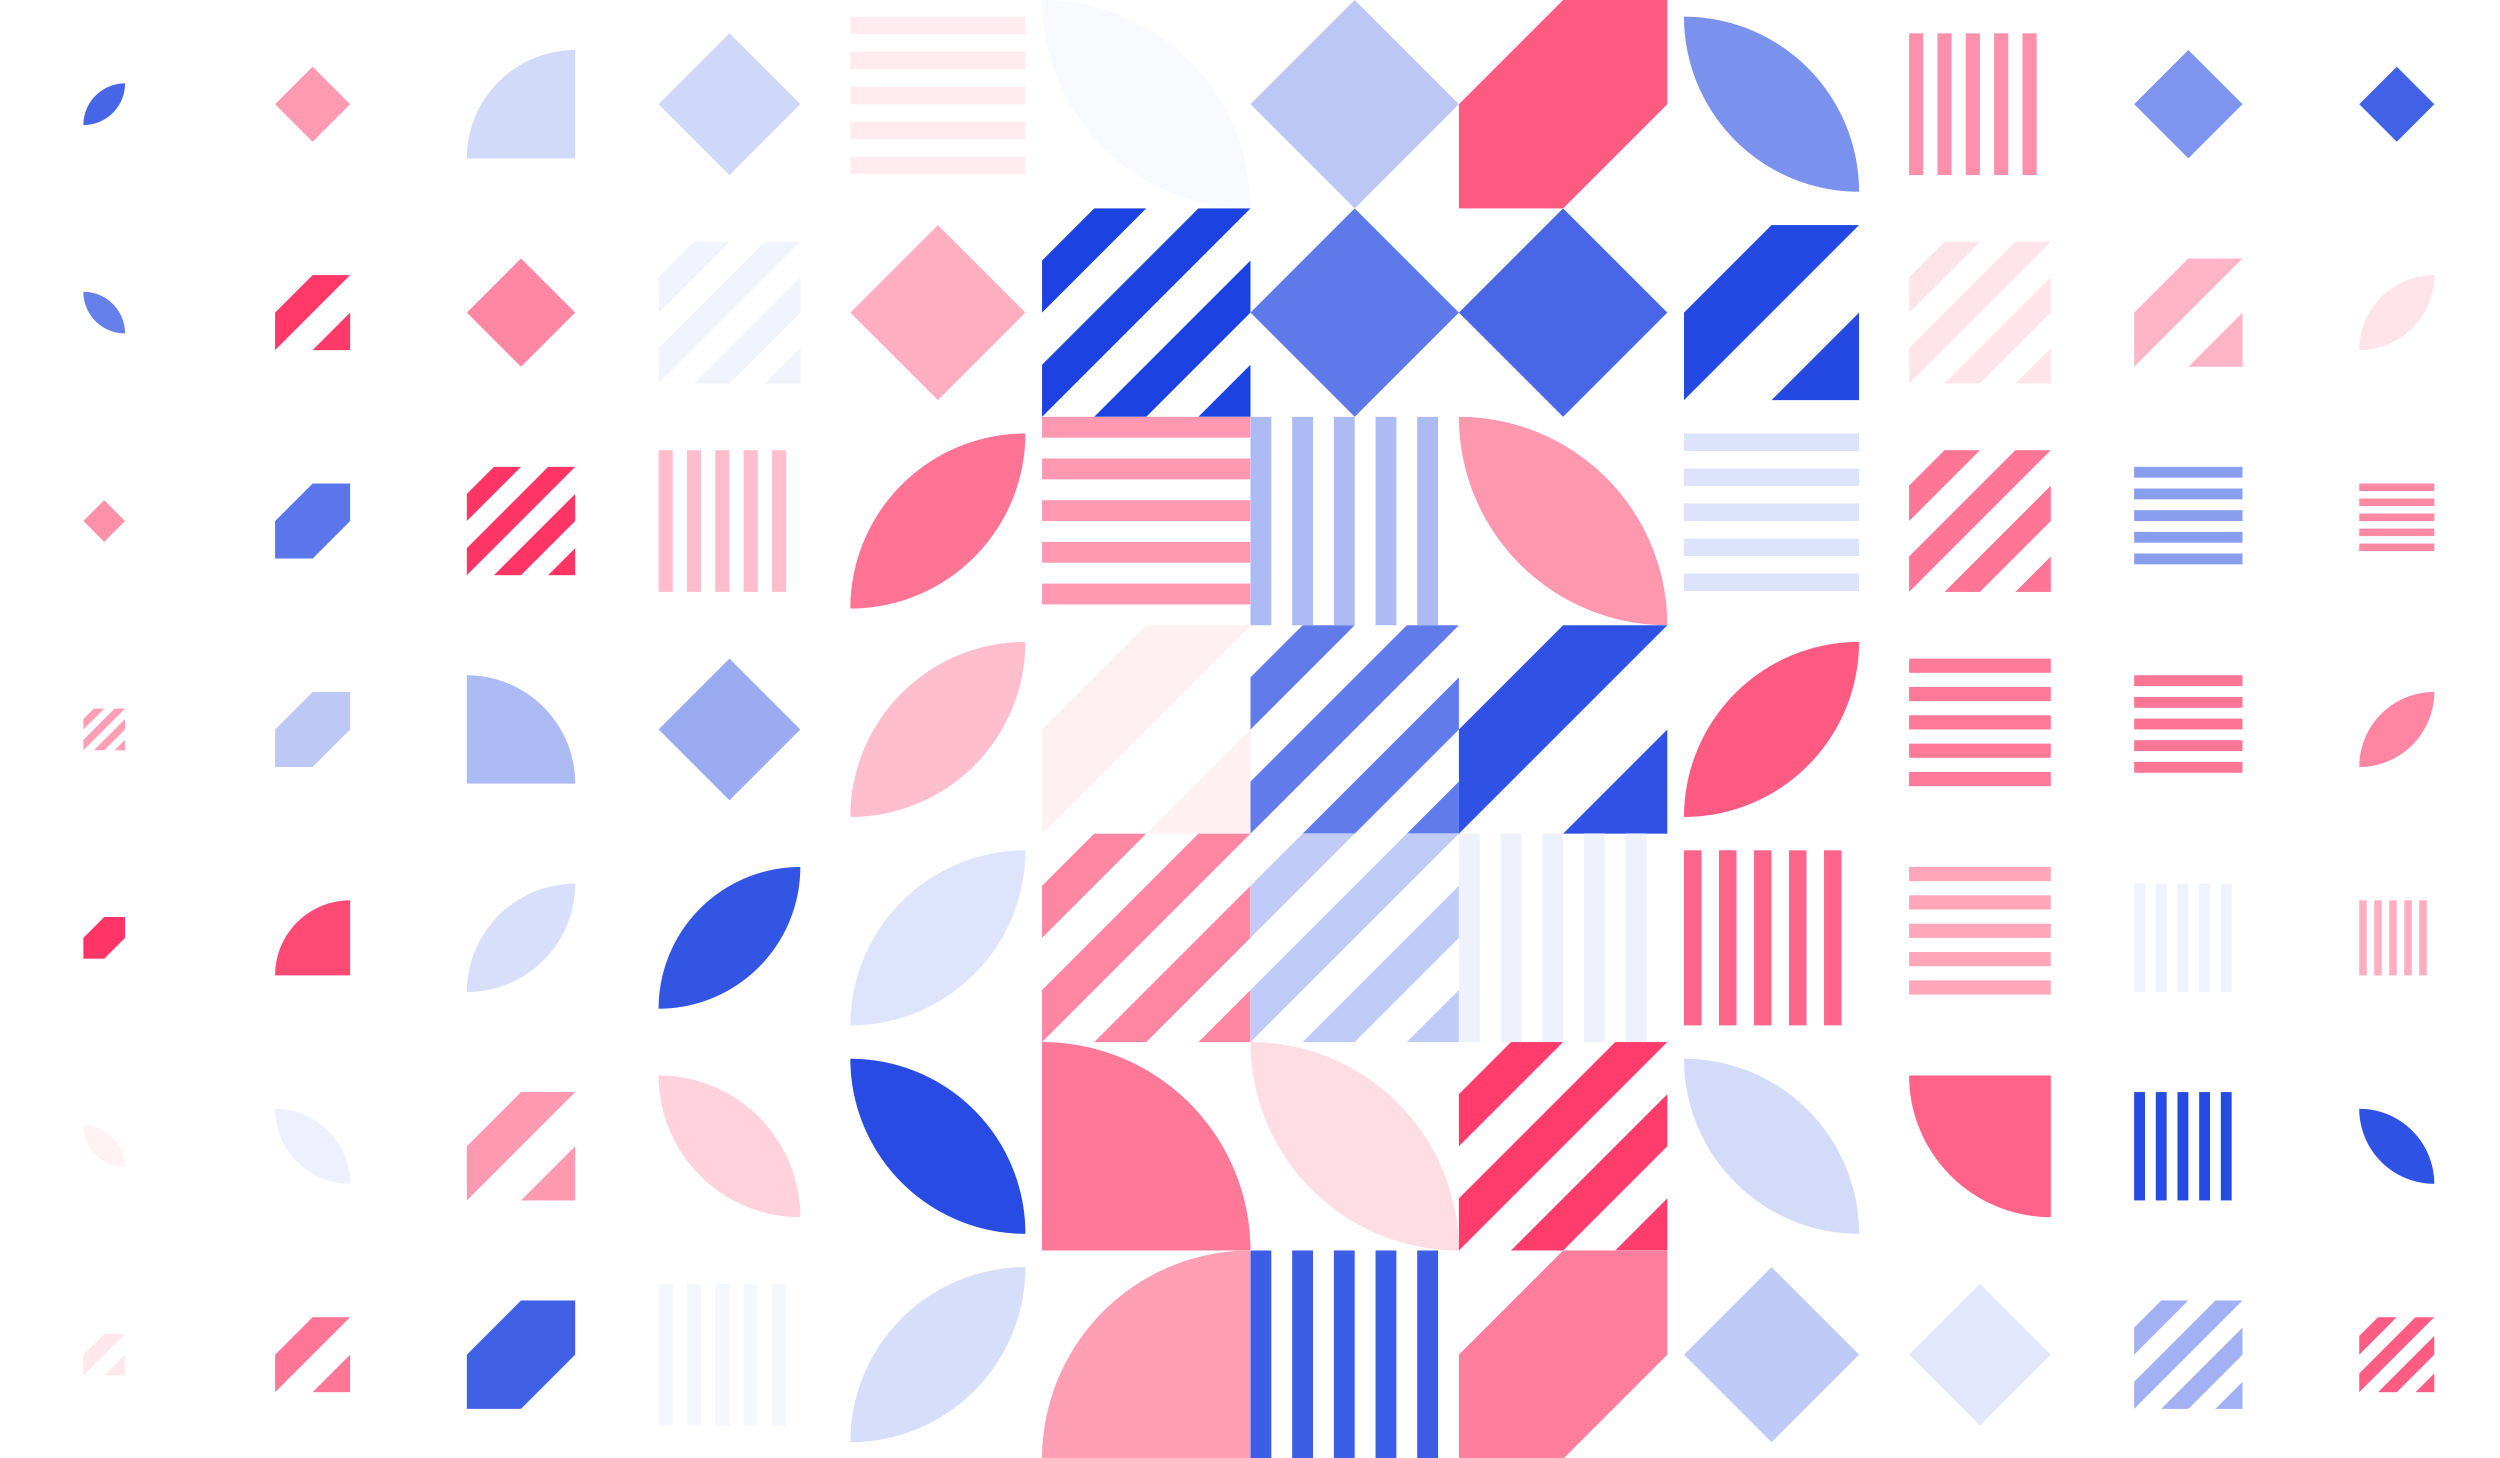 <?xml version="1.0" standalone="no"?><svg xmlns:xlink="http://www.w3.org/1999/xlink" xmlns="http://www.w3.org/2000/svg" viewBox="0 0 1000 583.335" preserveAspectRatio="xMaxYMax slice"><rect x="0" y="0" width="1000" height="583.335" fill="#333333" stroke="none"/><g transform="scale(1.227)"><rect x="0" y="0" width="815.314" height="475.6" fill="#ffffff"/><path d="M 27.18 40.77 A 13.59 13.59 0 0 1  40.77 27.18 L 27.18 40.77 A 13.59 13.59 0 0 0 40.77 27.18" fill="#4666e7"/><g transform="translate(89.68,21.74) scale(1.223) rotate(0)"><path d="M10 0L20 10L10 20L0 10L10 0Z" fill="#ff9ab2"/></g><path d="M 152.19 51.64 A 35.33 35.33 0 0 1  187.52 16.31 L 187.52 51.64" fill="#d2daf9"/><g transform="translate(214.7,10.87) scale(2.31) rotate(0)"><path d="M10 0L20 10L10 20L0 10L10 0Z" fill="#d0d8f9"/></g><g transform="translate(277.21,5.44) scale(2.853) rotate(0)"><rect width="20" height="2" fill="#ffebf0"/><rect y="4" width="20" height="2" fill="#ffebf0"/><rect y="8" width="20" height="2" fill="#ffebf0"/><rect y="12" width="20" height="2" fill="#ffebf0"/><rect y="16" width="20" height="2" fill="#ffebf0"/></g><path d="M 339.71 0 A 67.94 67.94 0 0 1  407.65 67.94 L 339.71 0 A 67.94 67.94 0 0 0 407.65 67.94" fill="#f9fafe"/><g transform="translate(407.66,0) scale(3.397) rotate(0)"><path d="M10 0L20 10L10 20L0 10L10 0Z" fill="#bcc7f6"/></g><g transform="translate(475.6,0) scale(3.397) rotate(0)"><path d="M10 0H20V10L10 20H0V10L10 0Z" fill="#ff5a81"/></g><path d="M 548.98 5.44 A 57.07 57.07 0 0 1  606.05 62.51 L 548.98 5.44 A 57.07 57.07 0 0 0 606.05 62.51" fill="#7b91ee"/><g transform="translate(622.36,10.87) scale(2.31) rotate(0)"><rect width="2" height="20" fill="#ff8faa"/><rect x="4" width="2" height="20" fill="#ff8faa"/><rect x="8" width="2" height="20" fill="#ff8faa"/><rect x="12" width="2" height="20" fill="#ff8faa"/><rect x="16" width="2" height="20" fill="#ff8faa"/></g><g transform="translate(695.73,16.31) scale(1.766) rotate(0)"><path d="M10 0L20 10L10 20L0 10L10 0Z" fill="#7e94ee"/></g><g transform="translate(769.11,21.74) scale(1.223) rotate(0)"><path d="M10 0L20 10L10 20L0 10L10 0Z" fill="#4161e6"/></g><path d="M 27.18 95.12 A 13.59 13.59 0 0 1  40.77 108.71 L 27.18 95.12 A 13.59 13.59 0 0 0 40.77 108.71" fill="#657feb"/><g transform="translate(89.68,89.68) scale(1.223) rotate(0)"><path d="M10 0H20L0 20V10L10 0Z" fill="#ff3a69"/><path d="M20 10V20H10L20 10Z" fill="#ff3a69"/></g><g transform="translate(152.19,84.25) scale(1.766) rotate(0)"><path d="M10 0L20 10L10 20L0 10L10 0Z" fill="#ff87a3"/></g><g transform="translate(214.7,78.81) scale(2.31) rotate(0)"><path d="M5 0H10L5 5L0 10V5L5 0Z" fill="#f1f3fd"/><path d="M20 15V20H15L20 15Z" fill="#f1f3fd"/><path d="M20 5V10L15 15L10 20H5L20 5Z" fill="#f1f3fd"/><path d="M15 0H20L5 15L0 20V15L15 0Z" fill="#f1f3fd"/></g><g transform="translate(277.21,73.38) scale(2.853) rotate(0)"><path d="M10 0L20 10L10 20L0 10L10 0Z" fill="#ffaec1"/></g><g transform="translate(339.71,67.94) scale(3.397) rotate(0)"><path d="M5 0H10L5 5L0 10V5L5 0Z" fill="#1c43e2"/><path d="M20 15V20H15L20 15Z" fill="#1c43e2"/><path d="M20 5V10L15 15L10 20H5L20 5Z" fill="#1c43e2"/><path d="M15 0H20L5 15L0 20V15L15 0Z" fill="#1c43e2"/></g><g transform="translate(407.66,67.94) scale(3.397) rotate(0)"><path d="M10 0L20 10L10 20L0 10L10 0Z" fill="#5e79ea"/></g><g transform="translate(475.6,67.94) scale(3.397) rotate(0)"><path d="M10 0L20 10L10 20L0 10L10 0Z" fill="#4867e7"/></g><g transform="translate(548.98,73.38) scale(2.853) rotate(0)"><path d="M10 0H20L0 20V10L10 0Z" fill="#2449e3"/><path d="M20 10V20H10L20 10Z" fill="#2449e3"/></g><g transform="translate(622.36,78.81) scale(2.31) rotate(0)"><path d="M5 0H10L5 5L0 10V5L5 0Z" fill="#ffe4eb"/><path d="M20 15V20H15L20 15Z" fill="#ffe4eb"/><path d="M20 5V10L15 15L10 20H5L20 5Z" fill="#ffe4eb"/><path d="M15 0H20L5 15L0 20V15L15 0Z" fill="#ffe4eb"/></g><g transform="translate(695.73,84.25) scale(1.766) rotate(0)"><path d="M10 0H20L0 20V10L10 0Z" fill="#ffb5c7"/><path d="M20 10V20H10L20 10Z" fill="#ffb5c7"/></g><path d="M 769.11 114.14 A 24.46 24.46 0 0 1  793.57 89.68 L 769.11 114.14 A 24.46 24.46 0 0 0 793.57 89.68" fill="#ffe3ea"/><g transform="translate(27.18,163.06) scale(0.679) rotate(0)"><path d="M10 0L20 10L10 20L0 10L10 0Z" fill="#ff90aa"/></g><g transform="translate(89.68,157.63) scale(1.223) rotate(0)"><path d="M10 0H20V10L10 20H0V10L10 0Z" fill="#5a76ea"/></g><g transform="translate(152.19,152.19) scale(1.766) rotate(0)"><path d="M5 0H10L5 5L0 10V5L5 0Z" fill="#ff3565"/><path d="M20 15V20H15L20 15Z" fill="#ff3565"/><path d="M20 5V10L15 15L10 20H5L20 5Z" fill="#ff3565"/><path d="M15 0H20L5 15L0 20V15L15 0Z" fill="#ff3565"/></g><g transform="translate(214.7,146.76) scale(2.31) rotate(0)"><rect width="2" height="20" fill="#ffbdcd"/><rect x="4" width="2" height="20" fill="#ffbdcd"/><rect x="8" width="2" height="20" fill="#ffbdcd"/><rect x="12" width="2" height="20" fill="#ffbdcd"/><rect x="16" width="2" height="20" fill="#ffbdcd"/></g><path d="M 277.21 198.39 A 57.07 57.07 0 0 1  334.28 141.32 L 277.21 198.39 A 57.07 57.07 0 0 0 334.28 141.32" fill="#ff7495"/><g transform="translate(339.71,135.89) scale(3.397) rotate(0)"><rect width="20" height="2" fill="#ff98b0"/><rect y="4" width="20" height="2" fill="#ff98b0"/><rect y="8" width="20" height="2" fill="#ff98b0"/><rect y="12" width="20" height="2" fill="#ff98b0"/><rect y="16" width="20" height="2" fill="#ff98b0"/></g><g transform="translate(407.66,135.89) scale(3.397) rotate(0)"><rect width="2" height="20" fill="#adbbf4"/><rect x="4" width="2" height="20" fill="#adbbf4"/><rect x="8" width="2" height="20" fill="#adbbf4"/><rect x="12" width="2" height="20" fill="#adbbf4"/><rect x="16" width="2" height="20" fill="#adbbf4"/></g><path d="M 475.6 135.89 A 67.94 67.94 0 0 1  543.54 203.83 L 475.6 135.89 A 67.94 67.94 0 0 0 543.54 203.83" fill="#ff97af"/><g transform="translate(548.98,141.32) scale(2.853) rotate(0)"><rect width="20" height="2" fill="#dde3fb"/><rect y="4" width="20" height="2" fill="#dde3fb"/><rect y="8" width="20" height="2" fill="#dde3fb"/><rect y="12" width="20" height="2" fill="#dde3fb"/><rect y="16" width="20" height="2" fill="#dde3fb"/></g><g transform="translate(622.36,146.76) scale(2.31) rotate(0)"><path d="M5 0H10L5 5L0 10V5L5 0Z" fill="#ff7596"/><path d="M20 15V20H15L20 15Z" fill="#ff7596"/><path d="M20 5V10L15 15L10 20H5L20 5Z" fill="#ff7596"/><path d="M15 0H20L5 15L0 20V15L15 0Z" fill="#ff7596"/></g><g transform="translate(695.73,152.19) scale(1.766) rotate(0)"><rect width="20" height="2" fill="#8a9ef0"/><rect y="4" width="20" height="2" fill="#8a9ef0"/><rect y="8" width="20" height="2" fill="#8a9ef0"/><rect y="12" width="20" height="2" fill="#8a9ef0"/><rect y="16" width="20" height="2" fill="#8a9ef0"/></g><g transform="translate(769.11,157.63) scale(1.223) rotate(0)"><rect width="20" height="2" fill="#ff89a5"/><rect y="4" width="20" height="2" fill="#ff89a5"/><rect y="8" width="20" height="2" fill="#ff89a5"/><rect y="12" width="20" height="2" fill="#ff89a5"/><rect y="16" width="20" height="2" fill="#ff89a5"/></g><g transform="translate(27.18,231.01) scale(0.679) rotate(0)"><path d="M5 0H10L5 5L0 10V5L5 0Z" fill="#ff9eb5"/><path d="M20 15V20H15L20 15Z" fill="#ff9eb5"/><path d="M20 5V10L15 15L10 20H5L20 5Z" fill="#ff9eb5"/><path d="M15 0H20L5 15L0 20V15L15 0Z" fill="#ff9eb5"/></g><g transform="translate(89.68,225.57) scale(1.223) rotate(0)"><path d="M10 0H20V10L10 20H0V10L10 0Z" fill="#bdc8f6"/></g><path d="M 152.19 220.13 A 35.33 35.33 0 0 1 187.52 255.46 L 152.19 255.46" fill="#adbbf4"/><g transform="translate(214.7,214.7) scale(2.31) rotate(0)"><path d="M10 0L20 10L10 20L0 10L10 0Z" fill="#9aabf2"/></g><path d="M 277.21 266.33 A 57.07 57.07 0 0 1  334.28 209.26 L 277.21 266.33 A 57.07 57.07 0 0 0 334.28 209.26" fill="#ffbecd"/><g transform="translate(339.71,203.83) scale(3.397) rotate(0)"><path d="M10 0H20L0 20V10L10 0Z" fill="#fff0f3"/><path d="M20 10V20H10L20 10Z" fill="#fff0f3"/></g><g transform="translate(407.66,203.83) scale(3.397) rotate(0)"><path d="M5 0H10L5 5L0 10V5L5 0Z" fill="#617cea"/><path d="M20 15V20H15L20 15Z" fill="#617cea"/><path d="M20 5V10L15 15L10 20H5L20 5Z" fill="#617cea"/><path d="M15 0H20L5 15L0 20V15L15 0Z" fill="#617cea"/></g><g transform="translate(475.6,203.83) scale(3.397) rotate(0)"><path d="M10 0H20L0 20V10L10 0Z" fill="#2f52e4"/><path d="M20 10V20H10L20 10Z" fill="#2f52e4"/></g><path d="M 548.98 266.33 A 57.07 57.07 0 0 1  606.05 209.26 L 548.98 266.33 A 57.07 57.07 0 0 0 606.05 209.26" fill="#ff5b82"/><g transform="translate(622.36,214.7) scale(2.31) rotate(0)"><rect width="20" height="2" fill="#ff7999"/><rect y="4" width="20" height="2" fill="#ff7999"/><rect y="8" width="20" height="2" fill="#ff7999"/><rect y="12" width="20" height="2" fill="#ff7999"/><rect y="16" width="20" height="2" fill="#ff7999"/></g><g transform="translate(695.73,220.13) scale(1.766) rotate(0)"><rect width="20" height="2" fill="#ff7596"/><rect y="4" width="20" height="2" fill="#ff7596"/><rect y="8" width="20" height="2" fill="#ff7596"/><rect y="12" width="20" height="2" fill="#ff7596"/><rect y="16" width="20" height="2" fill="#ff7596"/></g><path d="M 769.11 250.03 A 24.46 24.46 0 0 1  793.57 225.57 L 769.11 250.03 A 24.46 24.46 0 0 0 793.57 225.57" fill="#ff85a2"/><g transform="translate(27.18,298.95) scale(0.679) rotate(0)"><path d="M10 0H20V10L10 20H0V10L10 0Z" fill="#ff3565"/></g><path d="M 89.68 317.97 A 24.46 24.46 0 0 1  114.14 293.51 L 114.14 317.97" fill="#ff4a75"/><path d="M 152.19 323.41 A 35.33 35.33 0 0 1  187.52 288.08 L 152.19 323.41 A 35.33 35.33 0 0 0 187.52 288.08" fill="#d8dffa"/><path d="M 214.7 328.84 A 46.2 46.2 0 0 1  260.9 282.64 L 214.7 328.84 A 46.2 46.2 0 0 0 260.9 282.64" fill="#3355e4"/><path d="M 277.21 334.28 A 57.07 57.07 0 0 1  334.28 277.21 L 277.21 334.28 A 57.07 57.07 0 0 0 334.28 277.21" fill="#dee4fb"/><g transform="translate(339.71,271.77) scale(3.397) rotate(0)"><path d="M5 0H10L5 5L0 10V5L5 0Z" fill="#ff86a3"/><path d="M20 15V20H15L20 15Z" fill="#ff86a3"/><path d="M20 5V10L15 15L10 20H5L20 5Z" fill="#ff86a3"/><path d="M15 0H20L5 15L0 20V15L15 0Z" fill="#ff86a3"/></g><g transform="translate(407.66,271.77) scale(3.397) rotate(0)"><path d="M5 0H10L5 5L0 10V5L5 0Z" fill="#c1cbf7"/><path d="M20 15V20H15L20 15Z" fill="#c1cbf7"/><path d="M20 5V10L15 15L10 20H5L20 5Z" fill="#c1cbf7"/><path d="M15 0H20L5 15L0 20V15L15 0Z" fill="#c1cbf7"/></g><g transform="translate(475.6,271.77) scale(3.397) rotate(0)"><rect width="2" height="20" fill="#eff2fd"/><rect x="4" width="2" height="20" fill="#eff2fd"/><rect x="8" width="2" height="20" fill="#eff2fd"/><rect x="12" width="2" height="20" fill="#eff2fd"/><rect x="16" width="2" height="20" fill="#eff2fd"/></g><g transform="translate(548.98,277.21) scale(2.853) rotate(0)"><rect width="2" height="20" fill="#ff658a"/><rect x="4" width="2" height="20" fill="#ff658a"/><rect x="8" width="2" height="20" fill="#ff658a"/><rect x="12" width="2" height="20" fill="#ff658a"/><rect x="16" width="2" height="20" fill="#ff658a"/></g><g transform="translate(622.36,282.64) scale(2.31) rotate(0)"><rect width="20" height="2" fill="#ffa6bb"/><rect y="4" width="20" height="2" fill="#ffa6bb"/><rect y="8" width="20" height="2" fill="#ffa6bb"/><rect y="12" width="20" height="2" fill="#ffa6bb"/><rect y="16" width="20" height="2" fill="#ffa6bb"/></g><g transform="translate(695.73,288.08) scale(1.766) rotate(0)"><rect width="2" height="20" fill="#f0f2fd"/><rect x="4" width="2" height="20" fill="#f0f2fd"/><rect x="8" width="2" height="20" fill="#f0f2fd"/><rect x="12" width="2" height="20" fill="#f0f2fd"/><rect x="16" width="2" height="20" fill="#f0f2fd"/></g><g transform="translate(769.11,293.51) scale(1.223) rotate(0)"><rect width="2" height="20" fill="#ffadc0"/><rect x="4" width="2" height="20" fill="#ffadc0"/><rect x="8" width="2" height="20" fill="#ffadc0"/><rect x="12" width="2" height="20" fill="#ffadc0"/><rect x="16" width="2" height="20" fill="#ffadc0"/></g><path d="M 27.18 366.89 A 13.59 13.59 0 0 1  40.77 380.48 L 27.18 366.89 A 13.59 13.59 0 0 0 40.77 380.48" fill="#fff2f5"/><path d="M 89.68 361.46 A 24.46 24.46 0 0 1  114.14 385.92 L 89.68 361.46 A 24.46 24.46 0 0 0 114.14 385.92" fill="#eef1fd"/><g transform="translate(152.19,356.02) scale(1.766) rotate(0)"><path d="M10 0H20L0 20V10L10 0Z" fill="#ff99b1"/><path d="M20 10V20H10L20 10Z" fill="#ff99b1"/></g><path d="M 214.7 350.59 A 46.2 46.2 0 0 1  260.9 396.79 L 214.7 350.59 A 46.2 46.2 0 0 0 260.9 396.79" fill="#ffd2dd"/><path d="M 277.21 345.15 A 57.07 57.07 0 0 1  334.28 402.22 L 277.21 345.15 A 57.07 57.07 0 0 0 334.28 402.22" fill="#274be3"/><path d="M 339.71 339.71 A 67.94 67.94 0 0 1 407.65 407.65 L 339.71 407.65" fill="#ff7898"/><path d="M 407.66 339.71 A 67.94 67.94 0 0 1  475.6 407.65 L 407.66 339.71 A 67.94 67.94 0 0 0 475.6 407.65" fill="#ffdde5"/><g transform="translate(475.6,339.71) scale(3.397) rotate(0)"><path d="M5 0H10L5 5L0 10V5L5 0Z" fill="#ff3c6b"/><path d="M20 15V20H15L20 15Z" fill="#ff3c6b"/><path d="M20 5V10L15 15L10 20H5L20 5Z" fill="#ff3c6b"/><path d="M15 0H20L5 15L0 20V15L15 0Z" fill="#ff3c6b"/></g><path d="M 548.98 345.15 A 57.07 57.07 0 0 1  606.05 402.22 L 548.98 345.15 A 57.07 57.07 0 0 0 606.05 402.22" fill="#d4dbf9"/><path d="M 622.36 350.59 A 46.2 46.2 0 0 0 668.56 396.79 L 668.56 350.59" fill="#ff6388"/><g transform="translate(695.73,356.02) scale(1.766) rotate(0)"><rect width="2" height="20" fill="#264be3"/><rect x="4" width="2" height="20" fill="#264be3"/><rect x="8" width="2" height="20" fill="#264be3"/><rect x="12" width="2" height="20" fill="#264be3"/><rect x="16" width="2" height="20" fill="#264be3"/></g><path d="M 769.11 361.46 A 24.46 24.46 0 0 1  793.57 385.92 L 769.11 361.46 A 24.46 24.46 0 0 0 793.57 385.92" fill="#2e52e4"/><g transform="translate(27.18,434.83) scale(0.679) rotate(0)"><path d="M10 0H20L0 20V10L10 0Z" fill="#ffe7ed"/><path d="M20 10V20H10L20 10Z" fill="#ffe7ed"/></g><g transform="translate(89.68,429.4) scale(1.223) rotate(0)"><path d="M10 0H20L0 20V10L10 0Z" fill="#ff7697"/><path d="M20 10V20H10L20 10Z" fill="#ff7697"/></g><g transform="translate(152.19,423.96) scale(1.766) rotate(0)"><path d="M10 0H20V10L10 20H0V10L10 0Z" fill="#4060e6"/></g><g transform="translate(214.7,418.53) scale(2.31) rotate(0)"><rect width="2" height="20" fill="#f5f7fe"/><rect x="4" width="2" height="20" fill="#f5f7fe"/><rect x="8" width="2" height="20" fill="#f5f7fe"/><rect x="12" width="2" height="20" fill="#f5f7fe"/><rect x="16" width="2" height="20" fill="#f5f7fe"/></g><path d="M 277.21 470.16 A 57.07 57.07 0 0 1  334.28 413.09 L 277.21 470.16 A 57.07 57.07 0 0 0 334.28 413.09" fill="#d7defa"/><path d="M 339.71 475.6 A 67.94 67.94 0 0 1  407.65 407.66 L 407.65 475.6" fill="#ff9fb6"/><g transform="translate(407.66,407.66) scale(3.397) rotate(0)"><rect width="2" height="20" fill="#3c5de6"/><rect x="4" width="2" height="20" fill="#3c5de6"/><rect x="8" width="2" height="20" fill="#3c5de6"/><rect x="12" width="2" height="20" fill="#3c5de6"/><rect x="16" width="2" height="20" fill="#3c5de6"/></g><g transform="translate(475.6,407.66) scale(3.397) rotate(0)"><path d="M10 0H20V10L10 20H0V10L10 0Z" fill="#ff7e9d"/></g><g transform="translate(548.98,413.09) scale(2.853) rotate(0)"><path d="M10 0L20 10L10 20L0 10L10 0Z" fill="#bfcaf7"/></g><g transform="translate(622.36,418.53) scale(2.31) rotate(0)"><path d="M10 0L20 10L10 20L0 10L10 0Z" fill="#e2e7fb"/></g><g transform="translate(695.73,423.96) scale(1.766) rotate(0)"><path d="M5 0H10L5 5L0 10V5L5 0Z" fill="#a1b1f3"/><path d="M20 15V20H15L20 15Z" fill="#a1b1f3"/><path d="M20 5V10L15 15L10 20H5L20 5Z" fill="#a1b1f3"/><path d="M15 0H20L5 15L0 20V15L15 0Z" fill="#a1b1f3"/></g><g transform="translate(769.11,429.4) scale(1.223) rotate(0)"><path d="M5 0H10L5 5L0 10V5L5 0Z" fill="#ff5d83"/><path d="M20 15V20H15L20 15Z" fill="#ff5d83"/><path d="M20 5V10L15 15L10 20H5L20 5Z" fill="#ff5d83"/><path d="M15 0H20L5 15L0 20V15L15 0Z" fill="#ff5d83"/></g></g></svg>